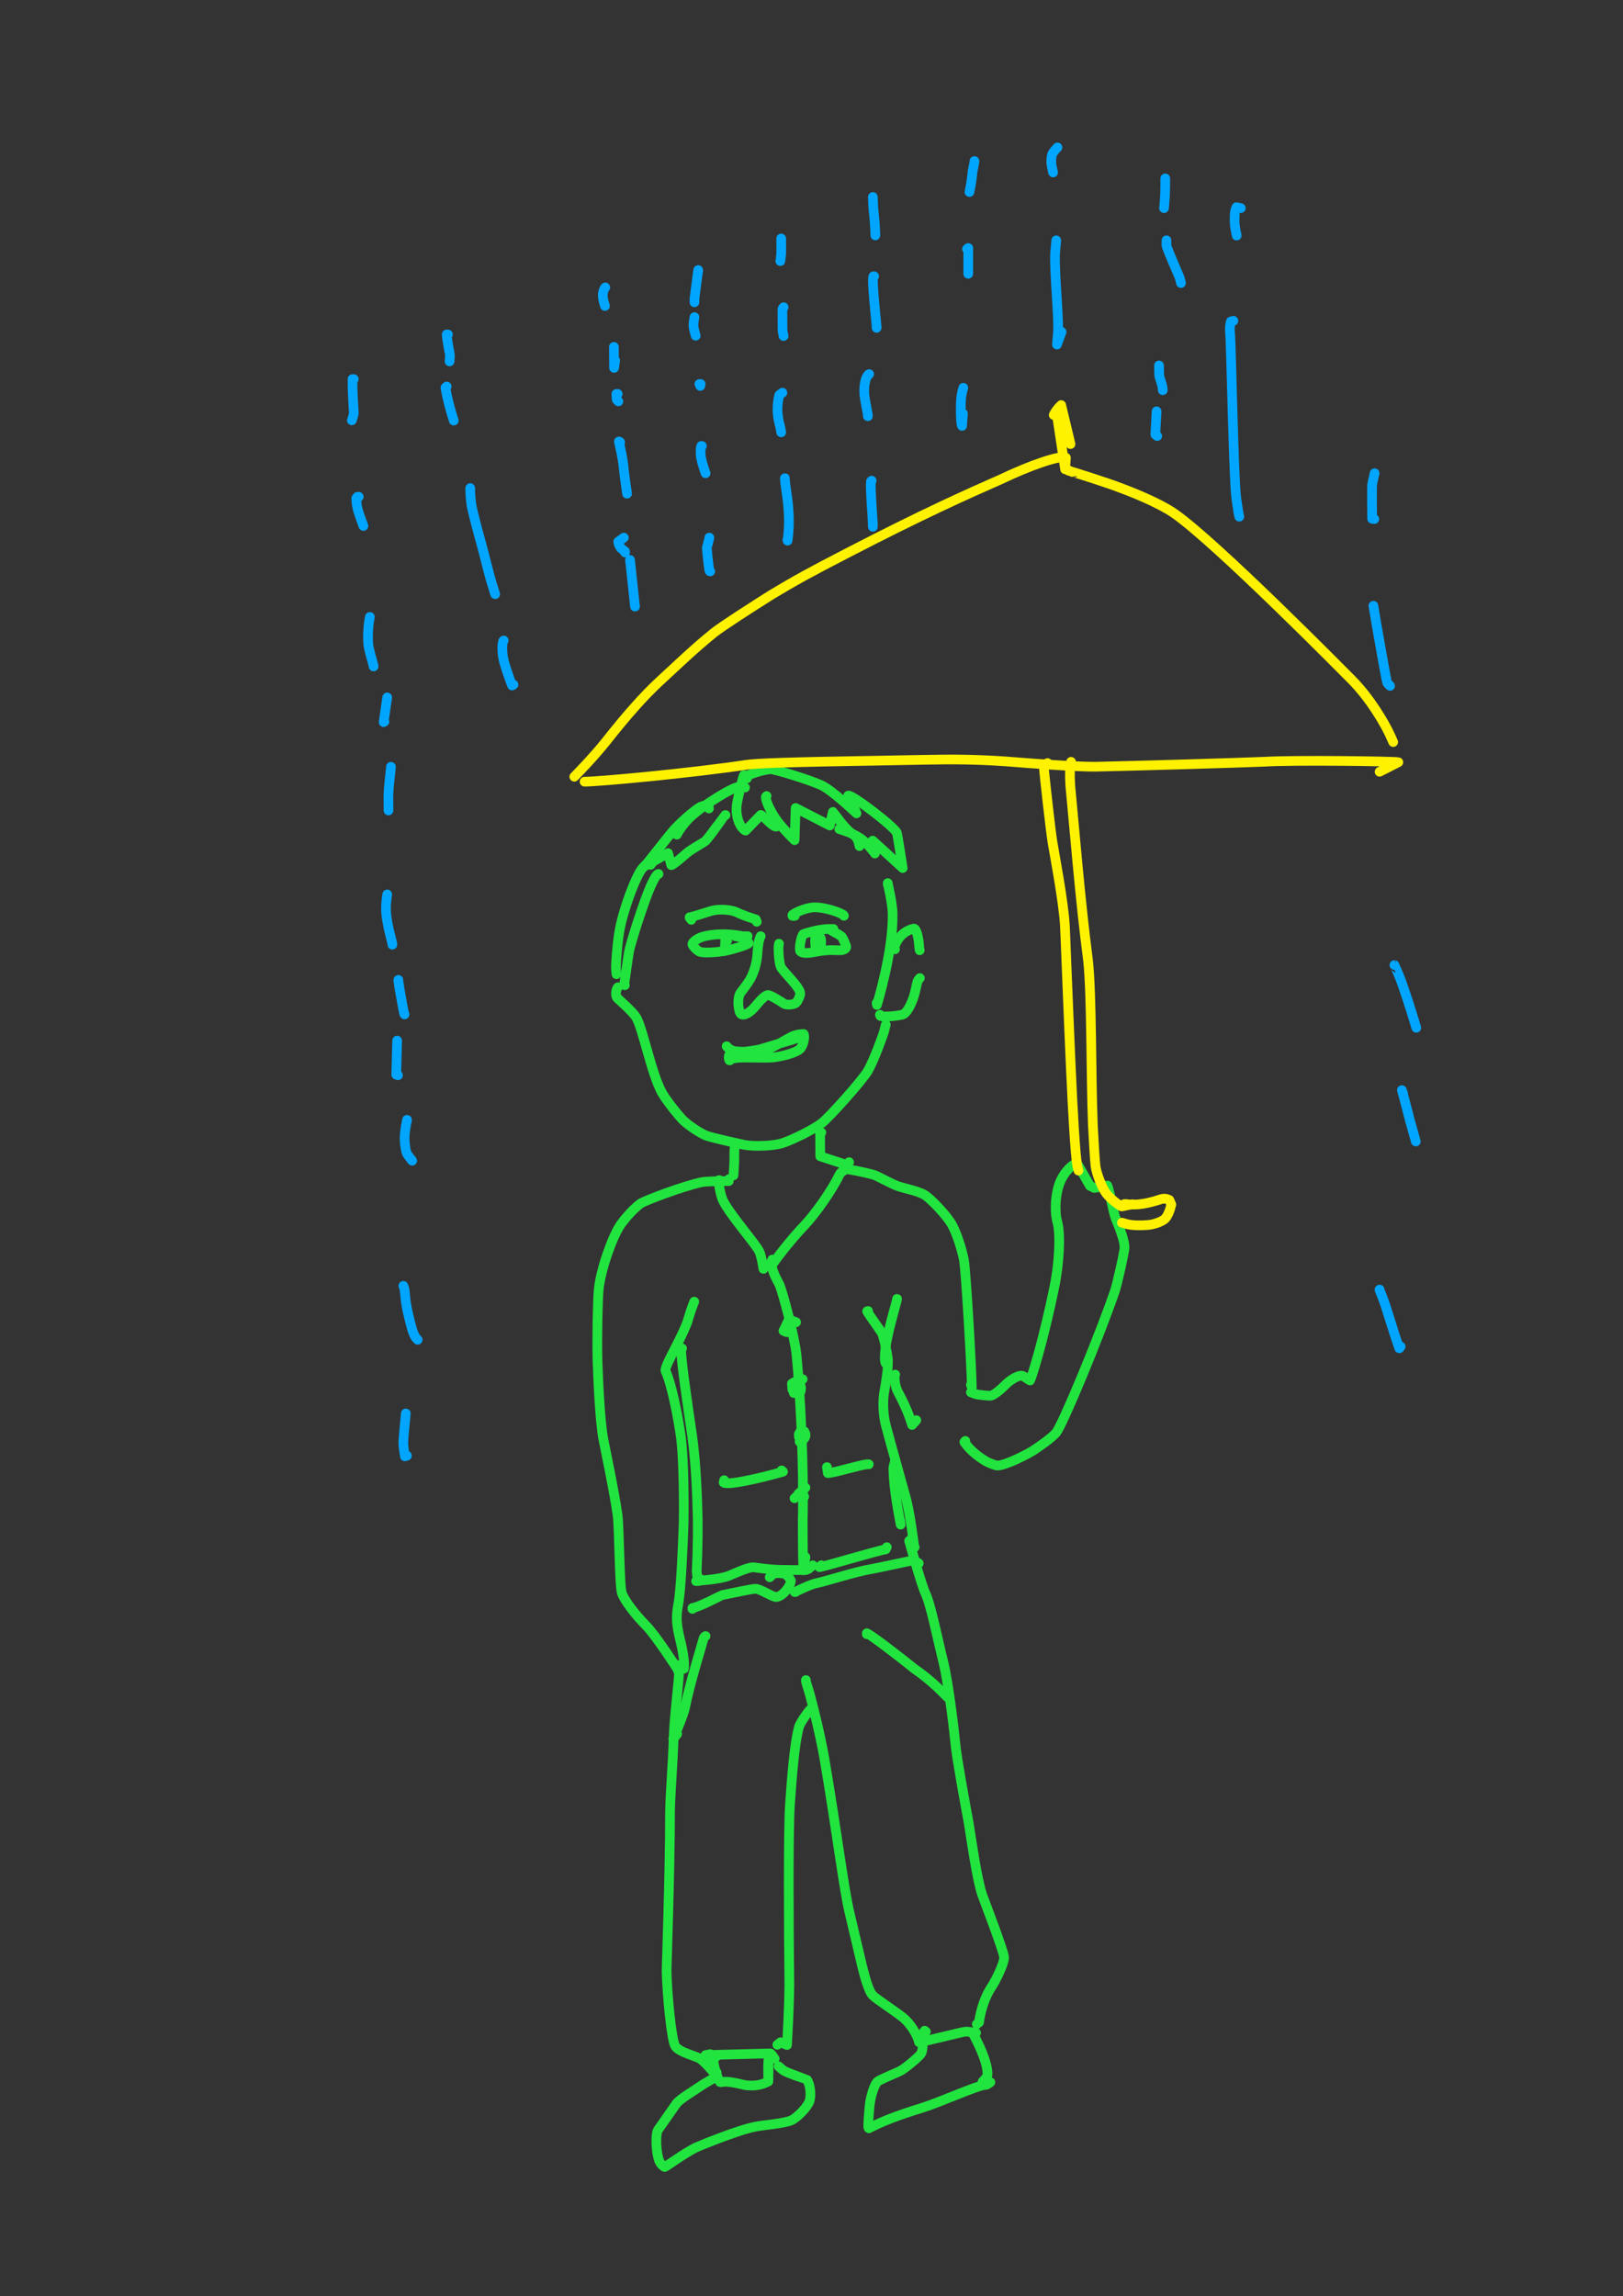 <?xml version="1.0" encoding="UTF-8" standalone="no"?>
<!DOCTYPE svg PUBLIC "-//W3C//DTD SVG 1.1//EN" "http://www.w3.org/Graphics/SVG/1.1/DTD/svg11.dtd">
<svg width="64.20" height="90.84" viewBox="0.00 0.00 535.00 757.00" xmlns="http://www.w3.org/2000/svg" xmlns:xlink="http://www.w3.org/1999/xlink">
<rect x="0.00" y="0.00" width="535.00" height="757.00" fill="#333333" stroke="none"/>
<g stroke-linecap="round" id="27">
<path d="M233.70,266.53 C233.70,266.53 233.57,265.81 233.57,265.81 C232.47,265.57 231.61,265.59 230.71,266.11 C228.44,267.43 224.08,271.39 221.89,273.86 C220.30,275.68 213.33,284.65 212.56,285.53 C212.56,285.53 220.21,281.25 220.21,281.25 C220.21,281.25 221.28,285.21 221.28,285.21 C221.83,285.29 226.08,281.50 226.41,281.22 C227.90,279.96 232.22,277.57 232.51,277.28 C234.20,275.55 238.75,268.86 238.79,268.84 C238.91,268.78 239.04,268.75 239.16,268.70" fill="none" stroke="rgb(33, 228, 63)" stroke-width="3.19" stroke-opacity="1.00" stroke-linejoin="round"/>
<path d="M246.22,256.60 C246.22,256.60 245.25,255.52 245.25,255.52 C244.81,256.26 243.10,263.43 242.85,265.52 C242.51,268.63 243.41,271.84 245.18,273.46 C245.38,273.64 245.58,273.76 245.78,273.82 C245.78,273.82 250.79,268.66 250.79,268.66 C252.35,269.50 254.14,272.09 255.66,272.50 C255.84,272.55 256.03,272.52 256.23,272.42" fill="none" stroke="rgb(33, 228, 63)" stroke-width="3.19" stroke-opacity="1.00" stroke-linejoin="round"/>
<path d="M246.01,256.60 C246.00,256.35 246.07,255.96 246.28,255.79 C246.89,255.30 252.00,253.59 254.10,253.59 C255.40,253.61 265.76,256.70 270.61,258.80 C274.24,260.40 282.12,267.98 282.33,268.13 C282.33,268.13 279.61,262.29 279.61,262.29 C280.67,261.76 294.61,272.38 295.62,274.54 C295.87,275.14 297.47,285.56 297.56,286.17 C297.56,286.17 287.66,277.13 287.66,277.13 C287.66,277.13 288.39,281.38 288.39,281.38 C288.40,281.39 286.30,278.47 284.42,276.96 C282.07,275.12 279.41,274.20 276.66,273.32" fill="none" stroke="rgb(33, 228, 63)" stroke-width="3.19" stroke-opacity="1.00" stroke-linejoin="round"/>
<path d="M252.70,262.43 C252.70,262.43 252.48,262.64 252.48,262.64 C252.24,264.08 254.55,268.77 257.21,271.93 C259.03,274.06 261.12,276.22 261.93,276.98 C261.93,276.98 262.27,266.37 262.27,266.37 C262.27,266.37 273.53,272.15 273.53,272.15 C273.53,272.15 274.56,267.66 274.56,267.66 C274.77,267.82 278.46,273.30 280.98,274.93 C282.64,276.00 282.98,277.24 283.32,278.93" fill="none" stroke="rgb(33, 228, 63)" stroke-width="3.19" stroke-opacity="1.00" stroke-linejoin="round"/>
<path d="M245.58,259.62 C245.36,259.67 243.79,259.40 243.63,259.41 C241.53,259.49 235.37,263.55 232.41,265.52 C230.84,266.60 229.02,268.03 227.76,269.18 C225.36,271.40 223.70,273.98 223.10,275.15" fill="none" stroke="rgb(33, 228, 63)" stroke-width="3.19" stroke-opacity="1.00" stroke-linejoin="round"/>
<path d="M214.48,285.10 C214.48,285.10 215.70,283.37 215.70,283.37 C215.05,283.36 213.35,284.43 211.85,286.11 C209.55,288.75 205.34,300.14 204.15,307.16 C203.44,311.46 202.95,317.76 203.05,319.44 C203.06,319.70 203.12,320.28 203.21,321.17" fill="none" stroke="rgb(33, 228, 63)" stroke-width="3.19" stroke-opacity="1.00" stroke-linejoin="round"/>
<path d="M217.08,288.12 C216.71,288.08 215.98,288.79 214.46,292.20 C212.08,297.60 207.84,311.07 207.38,313.57 C206.80,316.74 206.10,322.88 205.72,324.50 C205.72,324.50 205.98,324.78 205.98,324.78" fill="none" stroke="rgb(33, 228, 63)" stroke-width="3.19" stroke-opacity="1.00" stroke-linejoin="round"/>
<path d="M203.69,325.47 C203.17,325.90 202.61,328.10 203.54,329.08 C203.91,329.45 208.35,333.33 209.61,335.23 C211.84,338.68 214.62,353.60 218.12,360.07 C219.50,362.60 223.73,367.92 225.33,369.45 C227.25,371.23 231.22,373.86 233.05,374.47 C235.44,375.24 242.24,376.75 245.34,377.42 C248.34,378.03 254.95,377.84 258.06,376.81 C261.19,375.75 268.03,372.49 271.06,370.11 C273.46,368.20 284.14,356.32 286.06,353.07 C288.13,349.50 291.14,341.04 291.36,340.27 C291.47,339.88 291.68,339.05 291.99,337.79" fill="none" stroke="rgb(33, 228, 63)" stroke-width="3.19" stroke-opacity="1.00" stroke-linejoin="round"/>
<path d="M292.64,291.58 C292.64,291.58 292.64,291.14 292.64,291.14 C292.79,292.22 294.18,297.69 294.25,301.29 C294.43,313.84 289.15,330.96 289.07,331.30 C289.07,331.30 288.97,330.66 288.97,330.66" fill="none" stroke="rgb(33, 228, 63)" stroke-width="3.19" stroke-opacity="1.00" stroke-linejoin="round"/>
<path d="M295.02,312.95 C295.02,312.95 294.91,312.95 294.91,312.95 C294.80,312.82 294.82,312.24 295.05,311.60 C296.66,307.41 300.17,306.31 301.28,306.12 C302.04,306.22 302.86,309.02 303.01,312.27 C303.03,312.52 303.08,312.86 303.17,313.27" fill="none" stroke="rgb(33, 228, 63)" stroke-width="3.19" stroke-opacity="1.00" stroke-linejoin="round"/>
<path d="M303.22,322.45 C302.91,322.76 302.54,323.19 302.41,323.64 C302.19,324.40 301.66,327.23 301.13,328.80 C299.91,332.34 298.48,334.24 297.54,334.47 C294.91,335.07 291.33,335.29 290.20,334.92 C290.20,334.92 290.05,334.54 290.05,334.54" fill="none" stroke="rgb(33, 228, 63)" stroke-width="3.19" stroke-opacity="1.00" stroke-linejoin="round"/>
<path d="M227.87,303.24 C227.87,303.24 227.33,302.53 227.33,302.53 C227.33,302.53 227.33,302.37 227.33,302.37 C228.27,302.33 233.70,300.47 234.77,300.21 C237.45,299.56 241.24,299.97 242.77,300.71 C245.15,301.89 248.24,302.81 249.16,303.12 C249.16,303.12 249.46,303.88 249.46,303.88" fill="none" stroke="rgb(33, 228, 63)" stroke-width="3.19" stroke-opacity="1.00" stroke-linejoin="round"/>
<path d="M261.98,301.94 C261.98,301.94 261.23,301.94 261.23,301.94 C261.23,301.94 261.21,301.64 261.21,301.64 C262.09,300.81 265.32,299.40 268.01,299.13 C270.63,298.91 275.60,300.24 277.79,301.48 C278.03,301.61 278.16,301.76 278.18,301.91" fill="none" stroke="rgb(33, 228, 63)" stroke-width="3.19" stroke-opacity="1.00" stroke-linejoin="round"/>
<path d="M246.44,308.63 C246.32,308.62 245.04,308.68 244.71,308.63 C243.70,308.42 241.44,308.04 239.13,307.99 C235.46,307.91 232.34,308.47 230.82,309.10 C229.40,309.70 228.16,310.74 228.24,311.30 C228.35,311.90 229.70,313.31 230.62,313.74 C231.80,314.23 236.17,314.04 239.53,313.38 C240.36,313.21 246.09,311.73 246.82,310.91 C246.29,310.07 245.88,309.56 245.59,309.37 C245.25,309.15 243.11,308.80 242.34,308.62" fill="none" stroke="rgb(33, 228, 63)" stroke-width="3.19" stroke-opacity="1.00" stroke-linejoin="round"/>
<path d="M239.31,309.06 C239.31,309.06 239.10,309.17 239.10,309.17 C239.10,309.17 238.92,313.50 238.92,313.50 C238.92,313.50 239.53,308.99 239.53,308.99 C239.53,308.99 239.68,310.13 239.68,310.13" fill="none" stroke="rgb(33, 228, 63)" stroke-width="3.19" stroke-opacity="1.00" stroke-linejoin="round"/>
<path d="M274.72,306.26 C274.00,306.27 272.93,306.25 272.72,306.26 C269.70,306.44 266.12,307.45 264.79,307.96 C263.82,309.20 263.45,313.04 263.76,313.55 C264.13,314.05 265.27,314.41 267.62,314.00 C271.77,313.25 273.22,313.10 276.43,313.28 C278.22,313.38 279.08,312.65 278.93,312.00 C278.73,311.27 277.89,309.37 277.45,308.77 C277.24,308.50 275.74,307.68 274.09,306.76" fill="none" stroke="rgb(33, 228, 63)" stroke-width="3.19" stroke-opacity="1.00" stroke-linejoin="round"/>
<path d="M269.33,307.99 C269.16,308.05 268.90,308.28 268.83,308.60 C268.51,310.22 268.75,312.42 269.04,313.20 C270.04,312.98 270.51,312.50 270.63,311.37 C270.75,310.33 270.68,309.70 270.45,309.11 C270.45,309.11 269.00,309.75 269.00,309.75" fill="none" stroke="rgb(33, 228, 63)" stroke-width="3.19" stroke-opacity="1.00" stroke-linejoin="round"/>
<path d="M250.76,308.63 C250.71,308.69 249.92,309.77 249.68,314.27 C249.52,317.00 248.87,319.51 247.70,322.03 C247.00,323.51 245.32,325.73 244.11,327.29 C242.86,329.11 243.39,333.56 244.26,334.30 C245.10,334.90 246.95,334.26 249.26,331.45 C251.33,328.91 252.40,328.13 253.12,328.03 C253.85,327.98 256.85,329.83 258.54,330.94 C259.34,331.39 261.55,331.22 262.31,330.68 C262.90,330.23 263.71,328.49 263.79,327.61 C263.92,325.54 257.99,320.27 257.34,318.68 C256.75,317.19 256.57,313.07 256.63,312.22 C256.65,311.97 256.70,311.60 256.78,311.10" fill="none" stroke="rgb(33, 228, 63)" stroke-width="3.19" stroke-opacity="1.00" stroke-linejoin="round"/>
<path d="M239.53,344.91 C239.48,345.06 240.47,346.04 241.90,346.48 C242.96,346.80 250.13,346.86 251.46,346.60 C253.28,346.21 259.93,342.25 260.84,341.80 C262.55,340.96 264.52,340.85 264.92,340.89 C265.40,341.64 264.90,344.71 263.65,345.87 C262.18,347.16 257.44,348.41 254.25,348.65 C251.15,348.86 243.86,348.39 242.06,348.89 C242.03,348.89 240.61,349.63 240.46,349.57 C240.13,349.12 240.11,348.05 240.49,347.64 C241.02,347.21 247.48,346.56 249.81,346.07 C249.86,346.07 263.08,342.24 263.27,342.11 C263.27,342.11 263.06,342.10 263.06,342.10" fill="none" stroke="rgb(33, 228, 63)" stroke-width="3.19" stroke-opacity="1.00" stroke-linejoin="round"/>
<path d="M243.01,377.04 C243.01,377.04 242.39,377.20 242.39,377.20 C242.13,378.02 242.04,378.98 242.06,380.97 C242.07,382.96 241.99,384.74 241.78,387.49 C241.78,387.49 241.78,387.07 241.78,387.07" fill="none" stroke="rgb(33, 228, 63)" stroke-width="3.19" stroke-opacity="1.00" stroke-linejoin="round"/>
<path d="M270.74,373.34 C270.74,373.34 270.33,373.34 270.33,373.34 C270.33,373.34 270.39,381.19 270.39,381.19 C270.39,381.19 279.20,384.07 279.20,384.07 C279.20,384.07 279.89,383.13 279.89,383.13" fill="none" stroke="rgb(33, 228, 63)" stroke-width="3.19" stroke-opacity="1.00" stroke-linejoin="round"/>
<path d="M240.24,388.75 C240.24,388.75 240.24,389.37 240.24,389.37 C240.25,389.37 240.21,389.37 240.19,389.37 C237.87,389.37 233.18,389.38 231.31,389.73 C225.59,390.87 212.38,395.84 211.07,396.81 C208.25,398.94 205.34,402.54 204.32,404.11 C201.73,408.14 198.02,418.53 197.35,425.12 C197.03,428.48 196.77,440.65 196.95,448.24 C197.18,454.90 197.73,468.33 198.90,474.54 C199.11,475.67 202.60,492.35 203.57,499.47 C204.14,503.59 204.19,522.96 204.99,525.21 C206.01,527.93 209.57,532.46 212.93,535.86 C216.11,539.05 223.00,549.80 223.31,550.20 C223.31,550.20 223.62,548.98 223.62,548.98" fill="none" stroke="rgb(33, 228, 63)" stroke-width="3.19" stroke-opacity="1.00" stroke-linejoin="round"/>
<path d="M228.84,429.12 C228.14,430.70 226.90,434.63 226.80,435.09 C226.51,436.38 224.64,440.46 222.32,444.92 C221.37,446.73 219.04,451.16 219.37,451.93 C221.36,456.11 223.46,466.80 224.48,473.99 C225.19,479.65 225.53,491.80 225.35,502.31 C225.04,510.59 224.49,524.07 223.58,528.88 C222.80,533.08 222.95,535.50 224.22,540.70 C225.32,545.12 225.72,548.58 225.44,550.13 C225.44,550.13 223.37,550.33 223.37,550.33" fill="none" stroke="rgb(33, 228, 63)" stroke-width="3.19" stroke-opacity="1.00" stroke-linejoin="round"/>
<path d="M224.83,444.52 C224.83,444.52 224.52,444.83 224.52,444.83 C224.43,448.20 226.95,465.14 228.17,473.35 C229.50,483.01 229.81,493.80 229.99,500.47 C230.12,509.59 229.64,517.85 229.64,517.99 C229.66,518.51 229.81,519.60 230.07,521.25" fill="none" stroke="rgb(33, 228, 63)" stroke-width="3.19" stroke-opacity="1.00" stroke-linejoin="round"/>
<path d="M237.16,389.06 C237.16,389.06 237.00,389.06 237.00,389.06 C236.72,389.34 237.34,393.39 238.18,395.43 C240.00,399.71 249.10,410.03 250.29,412.56 C250.80,413.67 251.20,415.53 251.65,418.30 C251.65,418.30 252.23,416.85 252.23,416.85" fill="none" stroke="rgb(33, 228, 63)" stroke-width="3.19" stroke-opacity="1.00" stroke-linejoin="round"/>
<path d="M278.45,385.67 C277.47,386.31 276.97,386.69 276.78,387.11 C274.16,392.66 268.53,400.42 265.38,403.73 C259.46,409.98 255.22,415.96 254.43,417.08 C254.43,417.08 254.72,416.48 254.72,416.48" fill="none" stroke="rgb(33, 228, 63)" stroke-width="3.19" stroke-opacity="1.00" stroke-linejoin="round"/>
<path d="M255.03,415.25 C255.03,415.25 254.57,415.25 254.57,415.25 C253.90,416.39 254.39,418.91 256.77,423.17 C257.81,425.01 261.96,440.86 262.55,446.57 C263.83,459.39 265.04,483.95 264.61,501.04 C264.59,510.42 264.76,516.64 264.80,517.68 C265.01,516.54 265.14,515.75 265.21,515.32 C265.28,514.90 265.37,514.23 265.49,513.31" fill="none" stroke="rgb(33, 228, 63)" stroke-width="3.19" stroke-opacity="1.00" stroke-linejoin="round"/>
<path d="M262.42,435.90 C262.42,435.90 260.07,434.97 260.07,434.97 C260.07,434.97 258.25,438.73 258.25,438.73 C259.33,439.29 260.02,439.35 260.44,438.79 C260.79,438.33 260.85,437.81 260.72,437.29 C260.72,437.29 259.61,437.59 259.61,437.59" fill="none" stroke="rgb(33, 228, 63)" stroke-width="3.19" stroke-opacity="1.00" stroke-linejoin="round"/>
<path d="M264.58,454.69 C264.58,454.69 261.63,455.74 261.63,455.74 C261.63,455.74 261.66,459.22 261.66,459.22 C261.66,459.22 263.52,459.42 263.52,459.42 C264.54,458.00 264.04,455.93 262.65,455.46 C262.65,455.46 261.05,456.13 261.05,456.13 C261.05,456.13 261.19,458.08 261.19,458.08" fill="none" stroke="rgb(33, 228, 63)" stroke-width="3.19" stroke-opacity="1.00" stroke-linejoin="round"/>
<path d="M265.20,471.95 C265.20,471.95 263.66,472.18 263.66,472.18 C263.66,472.18 263.58,475.27 263.58,475.27 C265.61,474.53 265.60,473.23 265.50,472.70 C265.50,472.70 263.33,472.77 263.33,472.77 C263.33,472.77 263.37,473.74 263.37,473.74" fill="none" stroke="rgb(33, 228, 63)" stroke-width="3.19" stroke-opacity="1.00" stroke-linejoin="round"/>
<path d="M265.50,490.43 C265.50,490.43 263.19,492.44 263.19,492.44 C263.19,492.44 265.08,493.39 265.08,493.39 C264.38,492.90 263.87,492.68 263.56,492.73 C263.25,492.78 262.70,493.18 261.90,493.92" fill="none" stroke="rgb(33, 228, 63)" stroke-width="3.19" stroke-opacity="1.00" stroke-linejoin="round"/>
<path d="M238.70,487.97 C238.70,487.97 238.54,488.74 238.54,488.74 C239.68,489.75 249.93,487.50 258.11,485.17 C258.11,485.17 257.65,484.74 257.65,484.74" fill="none" stroke="rgb(33, 228, 63)" stroke-width="3.19" stroke-opacity="1.00" stroke-linejoin="round"/>
<path d="M272.59,483.66 C272.59,483.66 272.87,485.63 272.87,485.63 C274.43,485.70 283.50,482.95 285.68,482.73 C285.94,482.71 286.17,482.71 286.36,482.73" fill="none" stroke="rgb(33, 228, 63)" stroke-width="3.19" stroke-opacity="1.00" stroke-linejoin="round"/>
<path d="M230.99,520.63 C230.99,520.63 229.45,521.25 229.45,521.25 C229.44,521.25 229.48,521.25 229.49,521.25 C230.64,521.02 236.99,520.73 240.21,519.51 C240.94,519.23 246.09,516.85 247.98,516.69 C248.83,516.63 252.34,517.39 257.31,517.53 C258.37,517.56 266.00,517.67 266.14,517.55 C266.74,517.05 267.34,516.54 267.94,516.04" fill="none" stroke="rgb(33, 228, 63)" stroke-width="3.19" stroke-opacity="1.00" stroke-linejoin="round"/>
<path d="M270.74,516.01 C270.74,516.01 270.13,516.63 270.13,516.63 C270.11,516.63 270.16,516.63 270.18,516.63 C271.12,516.61 290.33,510.89 291.95,510.78 C291.95,510.78 292.33,510.06 292.33,510.06" fill="none" stroke="rgb(33, 228, 63)" stroke-width="3.19" stroke-opacity="1.00" stroke-linejoin="round"/>
<path d="M286.15,432.20 C286.15,432.20 285.84,432.29 285.84,432.29 C285.96,432.78 290.54,439.03 290.82,439.67 C291.33,440.95 292.32,445.35 292.65,447.83 C292.98,450.50 291.81,457.15 291.52,458.63 C290.88,461.96 291.14,466.67 292.02,469.98 C294.25,478.34 298.20,492.22 298.80,494.55 C300.15,499.93 301.25,509.19 301.35,509.74 C301.38,509.87 301.43,509.98 301.51,510.07" fill="none" stroke="rgb(33, 228, 63)" stroke-width="3.19" stroke-opacity="1.00" stroke-linejoin="round"/>
<path d="M295.09,481.50 C294.85,482.27 294.46,483.65 294.47,484.14 C294.66,491.54 296.24,498.82 296.89,502.62 C296.89,502.62 296.72,501.28 296.72,501.28" fill="none" stroke="rgb(33, 228, 63)" stroke-width="3.19" stroke-opacity="1.00" stroke-linejoin="round"/>
<path d="M295.70,428.19 C295.92,428.21 291.81,441.14 291.67,446.78 C291.65,447.68 291.66,448.28 291.70,448.58 C291.72,448.78 291.80,449.05 291.93,449.39" fill="none" stroke="rgb(33, 228, 63)" stroke-width="3.19" stroke-opacity="1.00" stroke-linejoin="round"/>
<path d="M278.14,385.36 C279.08,385.25 285.60,386.57 288.13,387.35 C289.38,387.74 294.07,390.44 296.37,391.18 C298.67,391.90 303.19,392.77 305.15,394.16 C307.21,395.65 312.19,400.77 313.89,403.90 C315.50,406.94 317.06,411.90 317.73,415.31 C318.44,419.12 320.31,451.63 320.35,457.38 C320.35,457.38 320.04,456.54 320.04,456.54" fill="none" stroke="rgb(33, 228, 63)" stroke-width="3.19" stroke-opacity="1.00" stroke-linejoin="round"/>
<path d="M295.09,453.15 C294.75,453.60 294.84,456.72 296.00,458.89 C296.32,459.49 299.31,464.90 300.65,469.76 C300.65,469.76 302.04,468.19 302.04,468.19" fill="none" stroke="rgb(33, 228, 63)" stroke-width="3.19" stroke-opacity="1.00" stroke-linejoin="round"/>
<path d="M318.20,475.03 C318.20,475.03 317.89,475.41 317.89,475.41 C319.85,478.30 322.96,480.56 325.26,481.89 C325.63,482.09 328.08,483.15 328.79,483.15 C331.71,483.06 338.84,479.30 340.49,478.25 C341.41,477.67 346.83,474.04 348.24,472.19 C350.41,469.29 362.26,440.95 367.58,425.38 C368.43,422.58 370.24,414.45 370.64,411.88 C370.97,409.48 369.01,404.71 367.84,401.86 C366.88,399.49 365.83,392.63 365.03,390.86 C365.03,390.86 360.72,391.63 360.72,391.63 C360.72,391.63 359.28,390.92 359.28,390.92 C359.28,390.92 355.08,383.57 355.08,383.57 C354.10,383.39 351.13,385.72 349.46,389.63 C347.89,393.43 347.54,399.27 348.53,402.83 C349.69,406.89 349.11,416.84 347.58,424.11 C343.80,442.70 339.90,454.63 339.55,455.10 C339.34,455.06 337.89,453.99 337.26,453.65 C336.00,453.00 332.89,454.93 331.10,456.84 C329.93,458.05 327.69,459.87 326.67,460.12 C326.22,460.23 322.55,459.83 321.89,459.67 C321.58,459.59 320.96,459.37 320.04,459.00" fill="none" stroke="rgb(33, 228, 63)" stroke-width="3.19" stroke-opacity="1.00" stroke-linejoin="round"/>
<path d="M300.88,506.91 C300.88,506.91 299.69,508.00 299.69,508.00 C299.88,508.72 303.74,522.52 305.09,525.36 C306.86,529.09 309.01,540.20 311.03,548.20 C312.31,553.65 313.99,565.37 314.97,575.29 C315.44,580.00 318.10,594.32 319.34,601.14 C320.29,606.96 322.03,619.60 323.80,624.75 C324.13,625.71 331.03,643.59 331.00,645.37 C330.92,647.42 328.37,652.72 326.81,655.07 C323.55,660.03 322.74,666.31 322.73,666.70 C322.73,666.70 321.99,667.30 321.99,667.30" fill="none" stroke="rgb(33, 228, 63)" stroke-width="3.19" stroke-opacity="1.00" stroke-linejoin="round"/>
<path d="M265.65,553.88 C265.57,554.00 265.83,555.08 266.28,556.37 C267.10,558.74 270.24,571.03 271.75,579.72 C276.14,605.59 278.15,622.94 280.16,631.11 C281.01,634.62 282.75,641.98 283.64,645.83 C285.08,652.13 286.43,656.60 287.77,657.91 C289.02,659.09 295.48,663.36 297.74,665.18 C300.08,667.09 302.32,670.69 302.94,673.24 C303.84,673.26 317.34,669.80 318.21,669.77 C318.87,669.74 320.05,669.88 321.75,670.17" fill="none" stroke="rgb(33, 228, 63)" stroke-width="3.19" stroke-opacity="1.00" stroke-linejoin="round"/>
<path d="M305.20,669.77 C305.20,669.77 304.80,669.46 304.80,669.46 C304.44,669.91 304.28,670.37 304.28,671.56 C304.24,674.72 304.07,676.32 303.58,677.08 C302.96,677.99 298.70,681.65 296.87,682.66 C295.63,683.33 290.08,685.52 289.23,686.27 C288.22,687.26 286.91,691.11 286.61,694.61 C286.10,700.66 286.12,701.52 286.41,701.64 C291.00,699.31 294.82,697.72 304.31,694.77 C309.54,693.14 321.98,687.60 324.50,687.36 C324.93,687.33 325.17,687.29 325.24,687.26 C325.39,687.19 325.80,686.92 326.46,686.46" fill="none" stroke="rgb(33, 228, 63)" stroke-width="3.19" stroke-opacity="1.00" stroke-linejoin="round"/>
<path d="M320.65,670.08 C320.62,670.04 320.63,670.19 320.65,670.23 C325.86,679.82 325.78,683.97 325.31,684.67 C325.13,684.92 324.65,685.47 323.87,686.33" fill="none" stroke="rgb(33, 228, 63)" stroke-width="3.19" stroke-opacity="1.00" stroke-linejoin="round"/>
<path d="M223.62,551.10 C223.72,550.64 223.82,550.17 223.93,549.71 C223.93,549.68 223.93,549.61 223.93,549.63 C223.94,553.42 222.26,565.74 222.07,572.68 C221.80,581.36 220.95,591.63 220.87,596.92 C220.83,619.50 219.71,647.65 219.74,650.08 C219.89,656.89 221.28,672.41 222.59,674.56 C223.90,676.59 229.47,677.85 230.69,678.64 C232.30,679.70 235.17,683.12 235.83,683.90 C235.83,683.90 236.23,683.22 236.23,683.22" fill="none" stroke="rgb(33, 228, 63)" stroke-width="3.19" stroke-opacity="1.00" stroke-linejoin="round"/>
<path d="M268.12,563.46 C268.12,563.46 267.14,563.53 267.14,563.53 C266.51,564.02 263.76,567.97 263.39,569.24 C261.78,575.20 260.97,586.94 260.40,594.88 C259.79,603.21 260.02,638.71 260.20,654.37 C260.12,662.38 259.55,671.85 259.42,674.18 C259.42,674.18 257.30,673.27 257.30,673.27 C257.30,673.27 256.24,674.10 256.24,674.10" fill="none" stroke="rgb(33, 228, 63)" stroke-width="3.19" stroke-opacity="1.00" stroke-linejoin="round"/>
<path d="M234.12,677.19 C234.12,677.19 232.58,677.50 232.58,677.50 C232.58,677.50 253.97,676.94 253.97,676.94 C254.73,677.61 254.97,678.16 255.04,678.33 C255.08,678.40 255.18,678.52 255.36,678.69" fill="none" stroke="rgb(33, 228, 63)" stroke-width="3.19" stroke-opacity="1.00" stroke-linejoin="round"/>
<path d="M235.98,678.11 C235.76,678.20 235.27,678.61 235.21,679.06 C235.00,680.58 236.69,685.67 237.32,686.38 C237.59,686.41 237.73,686.44 237.77,686.46 C237.79,686.47 237.81,686.47 237.83,686.46 C239.31,685.93 242.69,686.70 245.34,687.34 C249.20,688.00 251.75,687.00 253.27,686.18 C253.27,686.18 253.43,676.98 253.43,676.98 C253.37,677.92 253.21,680.52 253.20,681.39 C253.20,681.95 253.21,683.18 253.24,685.09" fill="none" stroke="rgb(33, 228, 63)" stroke-width="3.19" stroke-opacity="1.00" stroke-linejoin="round"/>
<path d="M236.29,684.29 C236.01,684.88 232.81,686.39 230.65,687.91 C228.77,689.23 223.98,692.03 222.89,693.61 C222.59,694.06 217.02,701.98 216.86,702.24 C215.96,703.85 216.35,710.40 217.39,712.55 C217.88,713.54 218.73,714.33 219.12,714.39 C219.53,714.28 225.47,709.95 229.27,708.02 C229.57,707.87 242.69,702.33 249.10,701.07 C251.76,700.55 258.32,700.08 260.82,699.02 C262.77,698.15 266.15,694.65 266.82,692.73 C267.55,690.49 266.94,686.77 265.97,685.60 C265.92,685.56 259.47,683.34 258.35,682.62 C257.99,682.38 257.43,681.91 256.68,681.21" fill="none" stroke="rgb(33, 228, 63)" stroke-width="3.19" stroke-opacity="1.00" stroke-linejoin="round"/>
<path d="M228.25,530.40 C228.25,530.40 228.25,530.09 228.25,530.09 C230.29,529.93 237.64,525.96 238.04,525.86 C241.33,525.21 247.28,523.88 249.03,523.77 C250.48,523.70 254.61,526.52 255.86,526.49 C257.79,526.38 260.50,523.25 260.71,521.11 C260.22,520.07 259.45,519.17 258.53,518.83 C257.78,518.56 255.60,518.51 255.01,518.82 C254.76,518.96 254.33,519.34 253.72,519.97" fill="none" stroke="rgb(33, 228, 63)" stroke-width="3.19" stroke-opacity="1.00" stroke-linejoin="round"/>
<path d="M262.25,524.83 C262.25,524.83 261.94,524.83 261.94,524.83 C261.81,525.00 266.10,522.75 268.55,522.08 C274.03,520.81 281.89,518.15 287.18,517.27 C289.25,516.92 301.03,514.32 301.22,514.40 C301.41,514.48 301.95,514.81 302.85,515.39" fill="none" stroke="rgb(33, 228, 63)" stroke-width="3.19" stroke-opacity="1.00" stroke-linejoin="round"/>
<path d="M285.73,538.74 C285.73,538.74 285.73,538.43 285.73,538.43 C286.80,538.73 296.87,546.42 301.10,549.91 C307.54,554.34 310.94,558.25 312.52,559.71 C312.52,559.71 312.33,559.46 312.33,559.46" fill="none" stroke="rgb(33, 228, 63)" stroke-width="3.19" stroke-opacity="1.00" stroke-linejoin="round"/>
<path d="M232.58,539.36 C232.17,539.62 232.02,539.76 231.91,540.18 C230.97,543.73 227.61,554.08 225.73,563.29 C225.29,565.27 223.19,570.34 221.93,573.30 C221.93,573.30 223.20,571.65 223.20,571.65" fill="none" stroke="rgb(33, 228, 63)" stroke-width="3.19" stroke-opacity="1.00" stroke-linejoin="round"/>
<path d="M347.35,136.81 C347.81,135.71 348.76,134.56 349.38,133.96 C349.49,133.86 349.63,133.72 349.80,133.54 C349.80,133.54 352.88,146.40 352.88,146.40 C352.88,146.40 348.38,136.64 348.38,136.64 C348.38,136.64 351.10,154.71 351.10,154.71 C351.10,154.71 351.36,150.89 351.36,150.89 C349.41,149.97 339.52,153.44 330.00,157.98 C318.48,163.06 304.33,169.35 278.78,182.59 C266.71,188.84 262.30,191.26 254.44,195.98 C248.71,199.58 238.00,206.45 235.27,208.64 C228.31,214.28 222.81,219.68 217.44,224.59 C212.27,229.39 206.82,235.49 199.46,244.81 C195.51,249.72 190.35,255.00 189.31,256.06" fill="none" stroke="rgb(255, 242, 0)" stroke-width="3.19" stroke-opacity="1.00" stroke-linejoin="round"/>
<path d="M192.98,257.69 C192.98,257.69 192.69,257.69 192.69,257.69 C197.17,257.73 228.36,254.82 246.18,252.11 C252.86,251.17 288.47,250.85 303.93,250.49 C314.70,250.27 321.50,250.35 331.30,250.99 C338.78,251.61 354.80,252.82 361.03,252.76 C375.38,252.45 408.38,251.48 416.79,251.12 C426.25,250.52 460.15,250.96 460.94,251.28 C460.94,251.28 454.76,254.43 454.76,254.43" fill="none" stroke="rgb(255, 242, 0)" stroke-width="3.19" stroke-opacity="1.00" stroke-linejoin="round"/>
<path d="M353.48,155.60 C352.98,155.37 352.66,155.23 352.54,155.19 C352.42,155.15 352.33,155.15 352.25,155.19 C352.34,155.14 365.96,159.46 369.11,160.76 C373.19,162.25 381.83,165.70 386.78,169.05 C400.61,178.47 444.40,222.92 445.60,224.12 C451.70,230.28 456.45,238.46 458.32,242.54 C458.63,243.23 458.94,243.93 459.25,244.63" fill="none" stroke="rgb(255, 242, 0)" stroke-width="3.19" stroke-opacity="1.00" stroke-linejoin="round"/>
<path d="M345.31,251.57 C345.31,251.57 344.08,252.69 344.08,252.69 C344.29,255.88 346.25,273.23 346.92,277.56 C347.39,280.55 350.67,297.51 351.05,305.58 C352.20,332.50 353.70,375.89 355.11,384.35 C355.15,384.55 355.28,385.08 355.51,385.91" fill="none" stroke="rgb(255, 242, 0)" stroke-width="3.19" stroke-opacity="1.00" stroke-linejoin="round"/>
<path d="M353.07,251.16 C352.69,252.36 352.56,255.09 352.80,258.93 C353.95,270.68 356.04,296.74 358.67,316.72 C359.91,328.48 359.58,354.03 360.25,370.88 C360.44,374.51 360.86,382.28 361.12,384.44 C361.39,386.59 363.15,391.46 364.65,393.43 C366.31,395.53 369.49,397.81 369.81,397.73 C370.23,397.62 371.40,397.38 373.31,397.00" fill="none" stroke="rgb(255, 242, 0)" stroke-width="3.19" stroke-opacity="1.00" stroke-linejoin="round"/>
<path d="M371.45,396.95 C371.45,396.95 370.63,396.95 370.63,396.95 C375.09,397.50 378.66,396.63 382.26,395.47 C383.55,395.02 384.33,395.08 385.46,395.60 C385.46,395.60 386.11,397.09 386.11,397.09 C385.73,398.83 384.91,400.99 383.98,401.83 C382.90,402.79 380.44,403.63 378.63,403.82 C374.94,404.13 372.52,403.86 371.24,403.49 C370.88,403.38 370.40,403.24 369.81,403.08" fill="none" stroke="rgb(255, 242, 0)" stroke-width="3.19" stroke-opacity="1.00" stroke-linejoin="round"/>
<path d="M116.61,124.97 C116.55,124.97 116.48,124.97 116.41,124.97 C116.34,124.97 116.27,124.97 116.20,124.97 C116.19,127.22 116.23,129.20 116.36,131.45 C116.49,133.89 116.67,136.11 116.61,136.46 C116.56,136.78 116.35,137.48 115.98,138.56" fill="none" stroke="rgb(0, 165, 255)" stroke-width="3.19" stroke-opacity="1.00" stroke-linejoin="round"/>
<path d="M118.25,163.77 C118.25,163.77 117.84,163.77 117.84,163.77 C117.84,163.77 117.43,164.29 117.43,164.29 C117.43,165.41 117.66,167.08 118.08,168.54 C118.25,169.13 119.16,171.64 119.50,172.58 C119.59,172.82 119.68,173.09 119.79,173.40" fill="none" stroke="rgb(0, 165, 255)" stroke-width="3.19" stroke-opacity="1.00" stroke-linejoin="round"/>
<path d="M121.92,203.38 C121.19,206.90 121.21,211.10 121.47,212.92 C121.75,214.70 122.87,218.48 123.03,219.08 C123.08,219.28 123.12,219.49 123.15,219.71" fill="none" stroke="rgb(0, 165, 255)" stroke-width="3.19" stroke-opacity="1.00" stroke-linejoin="round"/>
<path d="M127.64,229.92 C127.64,229.92 126.46,238.06 126.46,238.06 C126.46,238.06 126.72,237.91 126.72,237.91" fill="none" stroke="rgb(0, 165, 255)" stroke-width="3.19" stroke-opacity="1.00" stroke-linejoin="round"/>
<path d="M128.86,252.79 C128.91,253.24 128.05,259.48 128.03,262.51 C128.04,263.34 128.04,264.18 128.05,265.01 C128.05,265.73 128.05,266.46 128.05,267.18" fill="none" stroke="rgb(0, 165, 255)" stroke-width="3.19" stroke-opacity="1.00" stroke-linejoin="round"/>
<path d="M127.64,294.86 C127.29,297.16 127.16,298.91 127.28,300.88 C127.49,304.23 129.03,309.92 129.18,310.41 C129.24,310.61 129.29,310.95 129.34,311.43" fill="none" stroke="rgb(0, 165, 255)" stroke-width="3.19" stroke-opacity="1.00" stroke-linejoin="round"/>
<path d="M131.32,323.04 C131.28,323.12 131.39,324.04 131.68,325.81 C132.53,330.80 133.01,333.35 133.19,334.06 C133.24,334.27 133.30,334.38 133.35,334.42" fill="none" stroke="rgb(0, 165, 255)" stroke-width="3.19" stroke-opacity="1.00" stroke-linejoin="round"/>
<path d="M130.91,343.05 C130.91,343.05 130.62,354.28 130.62,354.28 C130.62,354.28 131.19,354.48 131.19,354.48" fill="none" stroke="rgb(0, 165, 255)" stroke-width="3.19" stroke-opacity="1.00" stroke-linejoin="round"/>
<path d="M134.17,369.18 C133.68,371.59 133.35,373.88 133.36,375.49 C133.38,376.79 133.75,379.66 134.16,380.36 C134.36,380.71 134.93,381.47 135.87,382.66" fill="none" stroke="rgb(0, 165, 255)" stroke-width="3.19" stroke-opacity="1.00" stroke-linejoin="round"/>
<path d="M132.95,423.91 C133.28,424.52 133.41,425.21 133.57,427.26 C133.82,430.30 134.51,433.27 135.59,437.37 C136.01,438.93 136.52,440.22 137.02,440.94 C137.15,441.12 137.37,441.36 137.68,441.68" fill="none" stroke="rgb(0, 165, 255)" stroke-width="3.19" stroke-opacity="1.00" stroke-linejoin="round"/>
<path d="M133.77,465.97 C133.45,469.50 132.92,474.51 132.95,475.77 C132.97,476.80 133.25,478.84 133.47,480.12 C133.47,480.12 134.14,479.91 134.14,479.91" fill="none" stroke="rgb(0, 165, 255)" stroke-width="3.19" stroke-opacity="1.00" stroke-linejoin="round"/>
<path d="M147.65,110.27 C147.65,110.27 147.24,110.27 147.24,110.27 C147.28,110.83 147.41,111.83 147.66,113.39 C147.94,115.14 148.30,116.81 148.30,116.91 C148.31,117.21 148.28,117.95 148.20,119.14" fill="none" stroke="rgb(0, 165, 255)" stroke-width="3.19" stroke-opacity="1.00" stroke-linejoin="round"/>
<path d="M147.24,127.42 C147.17,127.49 147.11,127.56 147.04,127.62 C146.97,127.69 146.90,127.76 146.83,127.83 C147.48,131.71 148.64,135.59 149.02,136.87 C149.21,137.46 149.40,138.06 149.58,138.66" fill="none" stroke="rgb(0, 165, 255)" stroke-width="3.19" stroke-opacity="1.00" stroke-linejoin="round"/>
<path d="M155.00,160.91 C154.96,161.92 155.09,164.03 155.36,166.18 C155.56,167.72 156.93,173.05 158.73,179.55 C159.70,183.08 161.15,189.25 162.28,192.86 C162.59,193.87 162.91,194.88 163.23,195.88" fill="none" stroke="rgb(0, 165, 255)" stroke-width="3.19" stroke-opacity="1.00" stroke-linejoin="round"/>
<path d="M166.03,211.14 C165.48,211.46 165.31,215.18 166.19,218.33 C167.06,221.35 168.37,224.92 168.82,225.99 C168.82,225.99 169.27,225.72 169.27,225.72" fill="none" stroke="rgb(0, 165, 255)" stroke-width="3.19" stroke-opacity="1.00" stroke-linejoin="round"/>
<path d="M199.52,94.75 C199.07,95.23 198.69,96.29 198.70,97.44 C198.70,97.96 198.78,98.56 198.94,99.24 C199.01,99.51 199.17,100.05 199.42,100.88" fill="none" stroke="rgb(0, 165, 255)" stroke-width="3.19" stroke-opacity="1.00" stroke-linejoin="round"/>
<path d="M202.37,114.35 C202.37,114.49 202.37,114.62 202.37,114.76 C202.37,115.81 202.39,118.06 202.40,119.26 C202.40,119.94 202.41,120.61 202.42,121.29 C202.42,121.29 202.78,118.84 202.78,118.84" fill="none" stroke="rgb(0, 165, 255)" stroke-width="3.19" stroke-opacity="1.00" stroke-linejoin="round"/>
<path d="M203.60,129.87 C203.60,129.87 203.19,129.87 203.19,129.87 C203.18,129.81 203.19,129.99 203.19,130.05 C203.22,130.62 203.26,131.18 203.29,131.74 C203.29,131.74 203.83,132.32 203.83,132.32" fill="none" stroke="rgb(0, 165, 255)" stroke-width="3.19" stroke-opacity="1.00" stroke-linejoin="round"/>
<path d="M204.42,145.80 C204.32,145.69 204.25,145.62 204.21,145.59 C204.17,145.57 204.10,145.55 204.01,145.54 C204.36,147.21 205.34,151.07 205.67,155.07 C205.74,156.00 206.44,160.92 206.70,162.75" fill="none" stroke="rgb(0, 165, 255)" stroke-width="3.19" stroke-opacity="1.00" stroke-linejoin="round"/>
<path d="M205.64,177.24 C205.64,177.24 203.80,178.57 203.80,178.57 C203.84,179.29 204.21,180.22 204.86,180.86 C205.05,181.04 205.43,181.35 206.02,181.76 C206.02,181.76 206.05,182.14 206.05,182.14" fill="none" stroke="rgb(0, 165, 255)" stroke-width="3.19" stroke-opacity="1.00" stroke-linejoin="round"/>
<path d="M207.68,185.00 C207.68,185.00 207.68,184.59 207.68,184.59 C207.68,184.59 209.32,199.97 209.32,199.97 C209.32,199.97 209.32,199.83 209.32,199.83" fill="none" stroke="rgb(0, 165, 255)" stroke-width="3.19" stroke-opacity="1.00" stroke-linejoin="round"/>
<path d="M230.14,89.44 C230.14,89.44 230.14,89.03 230.14,89.03 C229.85,91.34 228.95,98.14 228.92,98.49 C228.90,98.76 228.90,99.14 228.92,99.65" fill="none" stroke="rgb(0, 165, 255)" stroke-width="3.19" stroke-opacity="1.00" stroke-linejoin="round"/>
<path d="M228.92,104.55 C228.88,104.87 228.84,105.12 228.80,105.28 C228.61,106.28 228.54,107.16 228.67,108.03 C228.80,108.82 229.23,110.44 229.33,110.68" fill="none" stroke="rgb(0, 165, 255)" stroke-width="3.19" stroke-opacity="1.00" stroke-linejoin="round"/>
<path d="M230.96,126.60 C230.96,126.60 230.55,126.60 230.55,126.60 C230.55,126.60 230.84,127.23 230.84,127.23" fill="none" stroke="rgb(0, 165, 255)" stroke-width="3.19" stroke-opacity="1.00" stroke-linejoin="round"/>
<path d="M231.37,147.02 C231.37,147.02 231.17,147.02 231.17,147.02 C231.00,147.45 230.89,148.48 230.96,149.73 C231.04,151.20 231.58,153.18 232.59,156.01" fill="none" stroke="rgb(0, 165, 255)" stroke-width="3.19" stroke-opacity="1.00" stroke-linejoin="round"/>
<path d="M233.82,177.24 C233.75,178.07 233.01,180.38 233.00,180.50 C232.97,181.03 233.57,186.71 233.80,187.90 C233.86,188.22 233.97,188.38 234.12,188.37" fill="none" stroke="rgb(0, 165, 255)" stroke-width="3.19" stroke-opacity="1.00" stroke-linejoin="round"/>
<path d="M257.51,79.64 C257.51,79.30 257.51,78.96 257.51,78.62 C257.51,78.60 257.51,78.55 257.51,78.57 C257.52,79.73 257.55,82.94 257.51,83.64 C257.48,84.09 257.38,84.90 257.23,86.07" fill="none" stroke="rgb(0, 165, 255)" stroke-width="3.19" stroke-opacity="1.00" stroke-linejoin="round"/>
<path d="M258.32,101.28 C258.09,101.48 257.95,101.73 257.91,102.03 C257.89,102.21 257.94,108.68 257.95,108.81 C257.99,109.31 258.10,109.96 258.29,110.77" fill="none" stroke="rgb(0, 165, 255)" stroke-width="3.19" stroke-opacity="1.00" stroke-linejoin="round"/>
<path d="M257.91,129.46 C257.91,129.46 256.89,130.21 256.89,130.21 C256.58,131.29 256.29,133.20 256.28,134.90 C256.27,136.42 256.63,138.79 256.95,139.84 C257.02,140.04 257.23,140.74 257.51,142.53" fill="none" stroke="rgb(0, 165, 255)" stroke-width="3.19" stroke-opacity="1.00" stroke-linejoin="round"/>
<path d="M258.73,158.05 C258.73,158.05 258.73,157.64 258.73,157.64 C258.70,157.93 258.83,159.39 259.04,160.74 C260.48,169.76 260.12,174.24 259.61,178.23 C259.61,178.23 259.55,177.98 259.55,177.98" fill="none" stroke="rgb(0, 165, 255)" stroke-width="3.19" stroke-opacity="1.00" stroke-linejoin="round"/>
<path d="M287.73,64.94 C287.79,66.98 287.85,68.22 287.89,68.65 C287.93,69.13 288.56,74.64 288.54,77.60" fill="none" stroke="rgb(0, 165, 255)" stroke-width="3.19" stroke-opacity="1.00" stroke-linejoin="round"/>
<path d="M288.14,91.07 C288.14,91.07 287.93,91.07 287.93,91.07 C287.75,91.13 287.70,92.17 287.81,94.45 C287.98,97.94 288.84,105.97 288.95,107.65 C288.96,107.78 289.01,108.18 288.95,108.06" fill="none" stroke="rgb(0, 165, 255)" stroke-width="3.19" stroke-opacity="1.00" stroke-linejoin="round"/>
<path d="M286.50,123.34 C285.77,123.60 284.82,125.71 284.87,129.24 C284.91,131.52 286.13,136.28 286.09,137.22" fill="none" stroke="rgb(0, 165, 255)" stroke-width="3.19" stroke-opacity="1.00" stroke-linejoin="round"/>
<path d="M287.32,158.46 C287.32,158.46 287.11,158.66 287.11,158.66 C286.85,160.71 287.46,168.25 287.52,169.26 C287.62,170.77 287.70,172.72 287.73,173.67 C287.73,173.67 287.73,172.06 287.73,172.06" fill="none" stroke="rgb(0, 165, 255)" stroke-width="3.19" stroke-opacity="1.00" stroke-linejoin="round"/>
<path d="M321.21,53.09 C321.30,53.06 320.91,55.00 320.60,56.49 C320.45,58.11 320.18,60.39 319.58,63.30" fill="none" stroke="rgb(0, 165, 255)" stroke-width="3.19" stroke-opacity="1.00" stroke-linejoin="round"/>
<path d="M318.76,82.09 C318.86,81.98 318.93,81.92 318.97,81.88 C319.01,81.85 319.08,81.81 319.17,81.76 C319.17,83.61 319.17,86.96 319.17,88.46 C319.17,89.06 319.17,89.66 319.17,90.26" fill="none" stroke="rgb(0, 165, 255)" stroke-width="3.19" stroke-opacity="1.00" stroke-linejoin="round"/>
<path d="M317.54,127.83 C317.04,129.42 316.76,131.09 316.72,133.22 C316.64,138.13 316.87,140.05 317.13,140.41 C317.13,140.41 317.44,136.34 317.44,136.34" fill="none" stroke="rgb(0, 165, 255)" stroke-width="3.19" stroke-opacity="1.00" stroke-linejoin="round"/>
<path d="M348.58,48.60 C347.43,49.84 346.86,50.51 346.74,51.15 C346.55,52.11 346.50,53.06 346.58,54.01 C346.62,54.53 346.81,55.49 347.14,56.86" fill="none" stroke="rgb(0, 165, 255)" stroke-width="3.19" stroke-opacity="1.00" stroke-linejoin="round"/>
<path d="M348.17,79.23 C348.23,79.11 347.90,82.09 347.81,83.32 C347.44,88.80 349.07,104.57 348.76,109.28 C348.66,110.60 348.49,112.75 348.41,113.59 C348.41,113.59 349.94,109.42 349.94,109.42" fill="none" stroke="rgb(0, 165, 255)" stroke-width="3.19" stroke-opacity="1.00" stroke-linejoin="round"/>
<path d="M384.11,58.81 C384.11,59.54 384.11,60.26 384.11,60.99 C384.10,64.05 383.90,66.89 383.70,68.61" fill="none" stroke="rgb(0, 165, 255)" stroke-width="3.19" stroke-opacity="1.00" stroke-linejoin="round"/>
<path d="M384.51,79.23 C384.53,79.42 384.48,80.67 384.51,80.96 C384.65,81.91 388.73,91.22 388.76,91.32 C388.93,91.75 389.10,92.42 389.29,93.31" fill="none" stroke="rgb(0, 165, 255)" stroke-width="3.19" stroke-opacity="1.00" stroke-linejoin="round"/>
<path d="M382.06,120.48 C382.06,121.26 382.08,123.36 382.15,123.92 C382.22,124.64 383.29,126.94 383.29,128.64" fill="none" stroke="rgb(0, 165, 255)" stroke-width="3.19" stroke-opacity="1.00" stroke-linejoin="round"/>
<path d="M381.25,135.59 C381.25,135.59 380.84,143.26 380.84,143.26 C380.84,143.26 381.46,143.75 381.46,143.75" fill="none" stroke="rgb(0, 165, 255)" stroke-width="3.19" stroke-opacity="1.00" stroke-linejoin="round"/>
<path d="M409.02,68.61 C409.02,68.61 407.59,68.30 407.59,68.30 C407.26,68.95 407.01,69.92 406.98,71.20 C406.94,72.49 406.97,73.61 407.08,74.53 C407.15,75.11 407.34,76.15 407.65,77.65" fill="none" stroke="rgb(0, 165, 255)" stroke-width="3.19" stroke-opacity="1.00" stroke-linejoin="round"/>
<path d="M406.57,105.77 C406.57,105.77 405.75,105.98 405.75,105.98 C405.43,107.06 405.32,108.30 405.48,109.91 C405.82,113.06 406.67,158.35 407.52,164.22 C407.71,165.53 408.13,168.40 408.20,168.81 C408.26,169.10 408.36,169.61 408.52,170.34" fill="none" stroke="rgb(0, 165, 255)" stroke-width="3.19" stroke-opacity="1.00" stroke-linejoin="round"/>
<path d="M453.12,156.01 C452.66,157.96 452.39,159.25 452.31,159.87 C452.20,160.70 452.29,169.52 452.31,171.02 C452.31,171.02 453.02,171.12 453.02,171.12" fill="none" stroke="rgb(0, 165, 255)" stroke-width="3.19" stroke-opacity="1.00" stroke-linejoin="round"/>
<path d="M452.72,199.70 C452.96,201.22 453.45,204.14 453.69,205.55 C455.01,213.18 457.06,224.64 457.25,225.03 C457.38,225.28 457.70,225.64 458.22,226.12" fill="none" stroke="rgb(0, 165, 255)" stroke-width="3.19" stroke-opacity="1.00" stroke-linejoin="round"/>
<path d="M459.66,318.14 C459.69,318.14 460.43,319.89 461.01,321.24 C462.61,324.97 465.52,334.43 465.97,335.88 C466.27,336.86 466.56,337.85 466.86,338.83" fill="none" stroke="rgb(0, 165, 255)" stroke-width="3.19" stroke-opacity="1.00" stroke-linejoin="round"/>
<path d="M462.52,360.61 C462.52,360.61 462.11,359.38 462.11,359.38 C462.93,362.16 464.65,368.98 464.85,369.73 C465.21,371.08 466.30,374.90 466.71,376.31" fill="none" stroke="rgb(0, 165, 255)" stroke-width="3.19" stroke-opacity="1.00" stroke-linejoin="round"/>
<path d="M454.76,425.13 C454.68,425.13 454.78,425.40 455.43,426.95 C457.08,430.92 458.75,437.48 461.26,444.49 C461.26,444.49 461.70,443.92 461.70,443.92" fill="none" stroke="rgb(0, 165, 255)" stroke-width="3.19" stroke-opacity="1.00" stroke-linejoin="round"/>
</g>
</svg>
